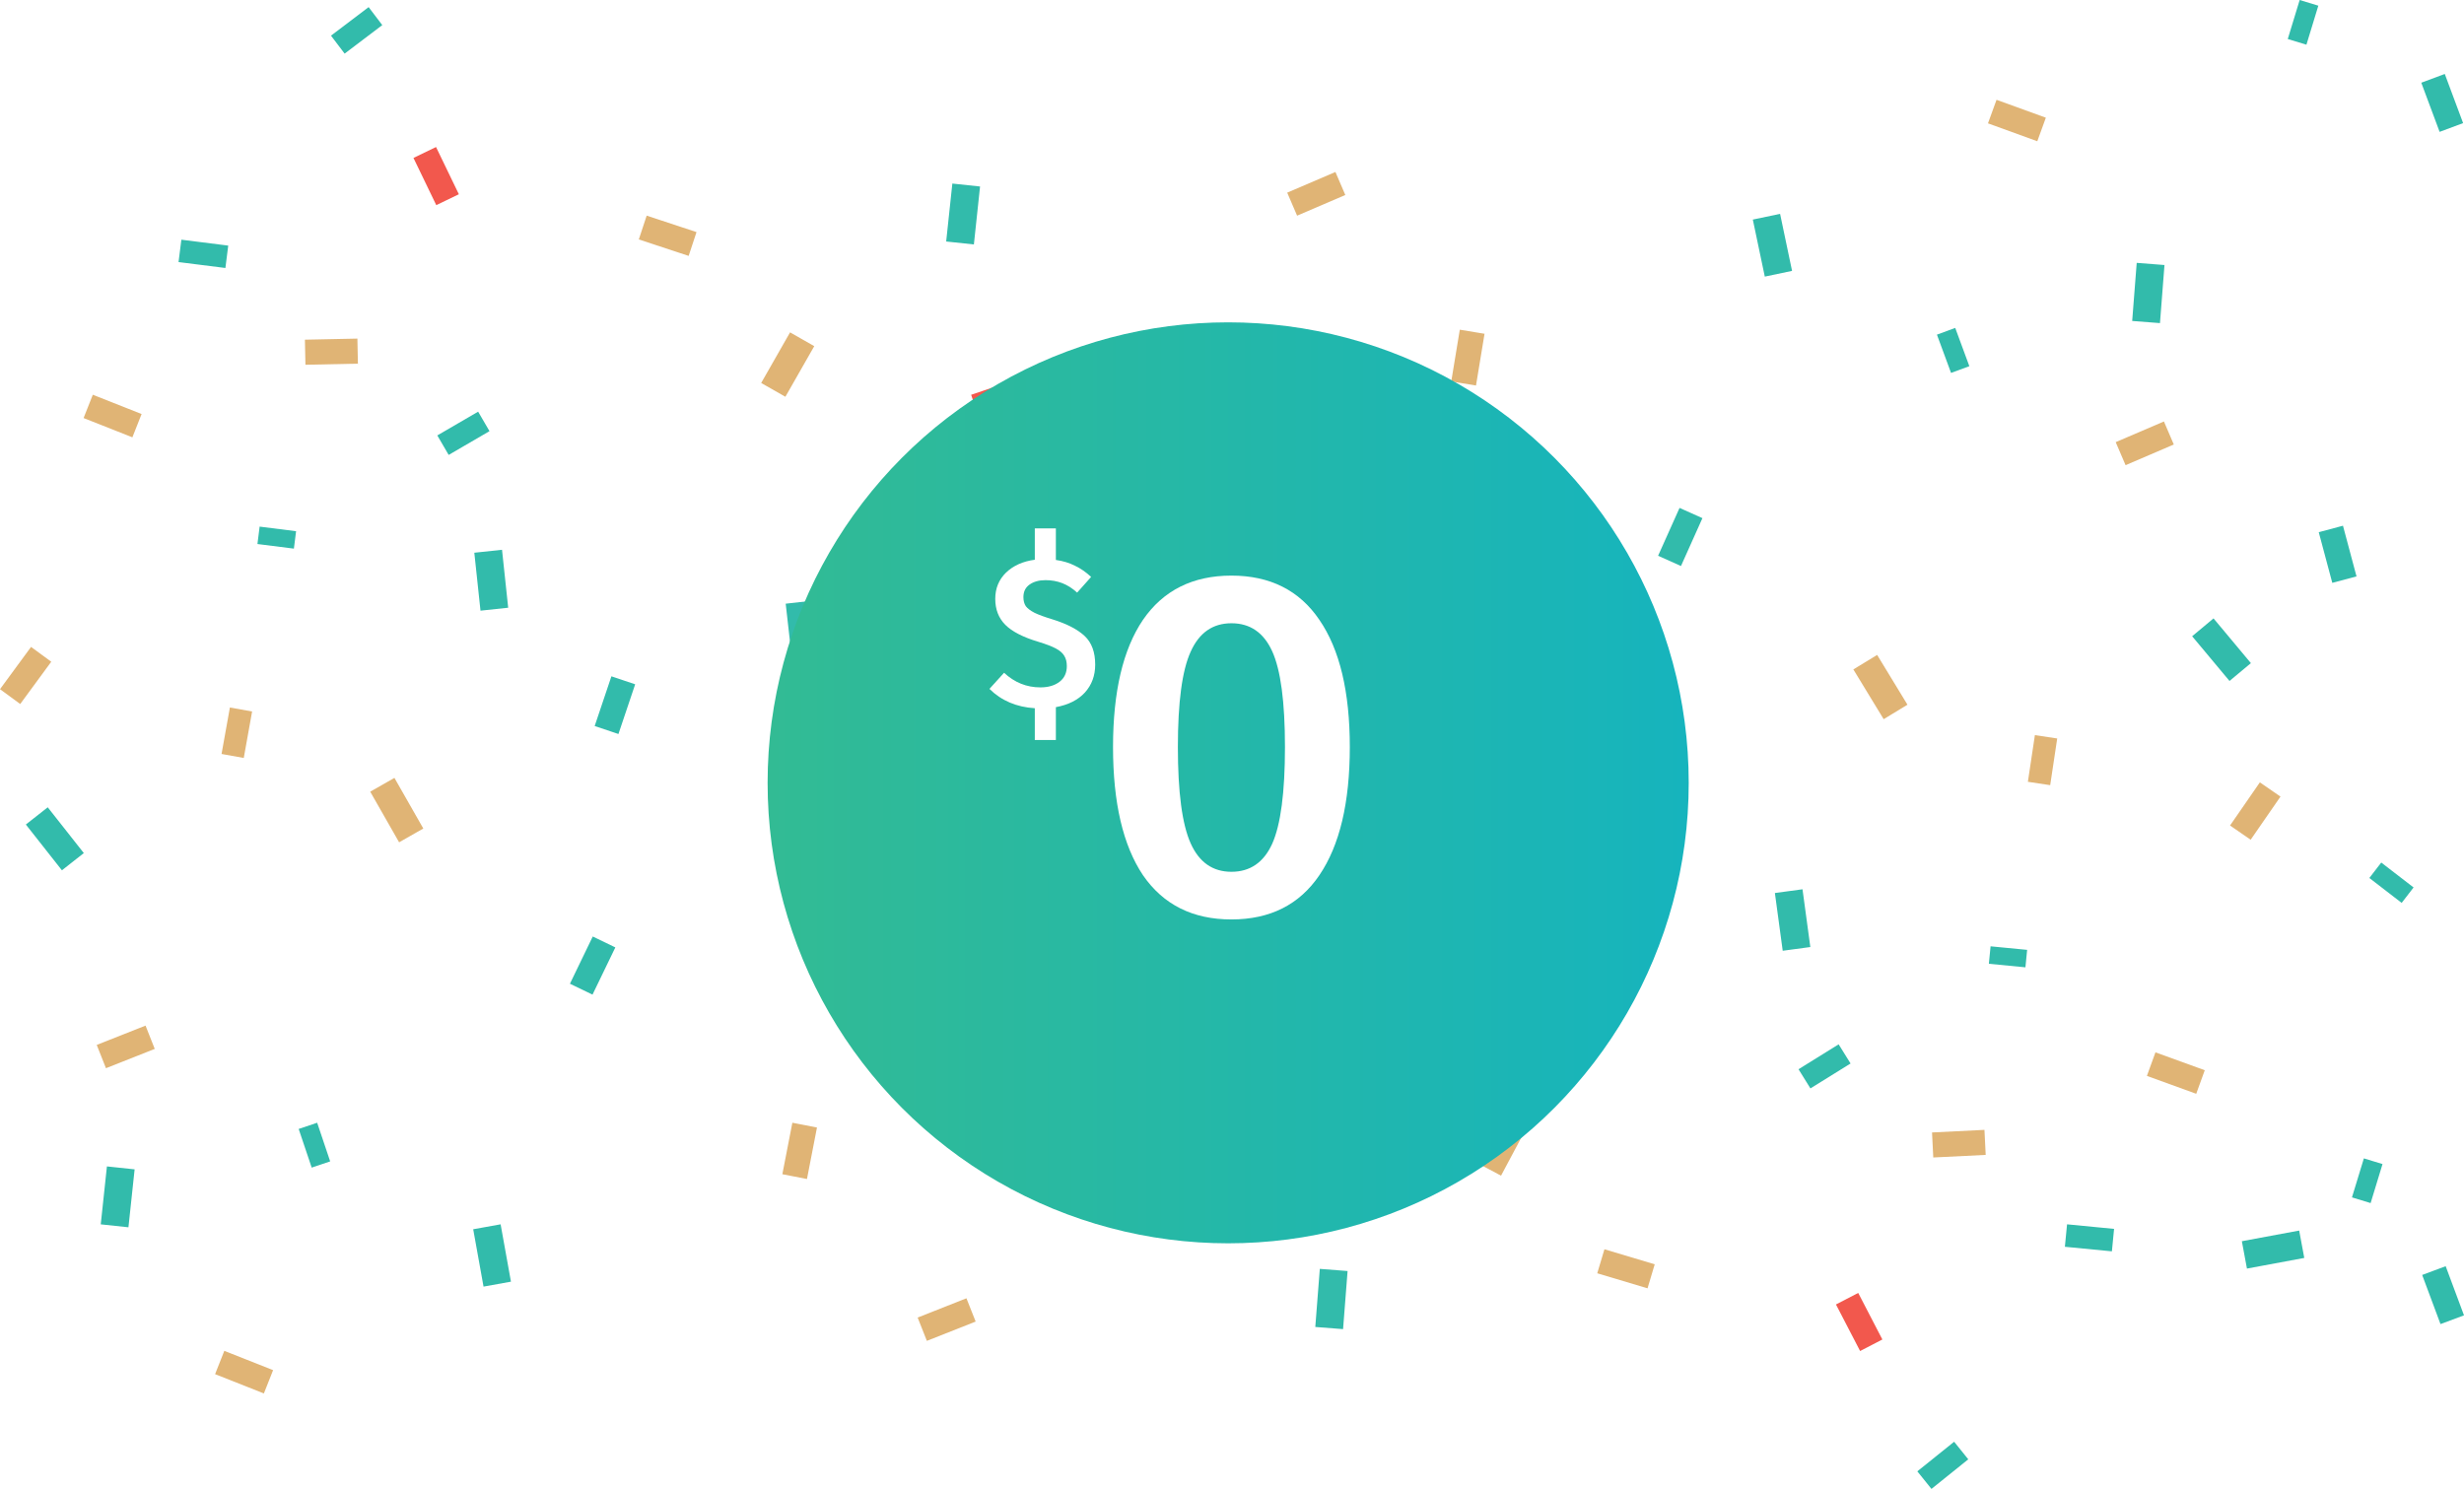 <svg width="321" height="194" viewBox="0 0 321 194" fill="none" xmlns="http://www.w3.org/2000/svg">
<path fill-rule="evenodd" clip-rule="evenodd" d="M59.778 25.311L56.836 26.73L53.865 20.577L56.806 19.157L59.778 25.311ZM108.978 114.19L112.56 114.779L113.793 107.287L110.212 106.698L108.978 114.19ZM131.813 56.856L129.609 50.388L126.517 51.44L128.72 57.909L131.813 56.856ZM187.465 82.572L183.868 82.084L182.849 89.608L186.446 90.096L187.465 82.572ZM242.082 168.465L239.182 169.968L242.328 176.035L245.228 174.531L242.082 168.465ZM168.657 146.983L166.269 140.581L169.33 139.44L171.717 145.843L168.657 146.983Z" fill="#F2584D"/>
<path fill-rule="evenodd" clip-rule="evenodd" d="M300.472 5.824L298.041 5.084L299.592 0L302.023 0.741L300.472 5.824ZM229.911 36.041L233.462 35.296L231.903 27.865L228.351 28.61L229.911 36.041ZM254.175 48.59L256.559 47.712L254.72 42.726L252.336 43.604L254.175 48.59ZM232.245 123.881L235.843 123.395L234.823 115.87L231.226 116.357L232.245 123.881ZM218.805 66.178L221.786 67.513L218.991 73.75L216.01 72.415L218.805 66.178ZM308.669 114.399L310.22 112.387L314.431 115.632L312.88 117.644L308.669 114.399ZM288.37 80.575L285.584 82.9L290.452 88.728L293.238 86.404L288.37 80.575ZM303.842 75.945L302.078 69.344L305.233 68.5L306.998 75.103L303.842 75.945ZM277.773 41.82L281.392 42.1L281.98 34.531L278.362 34.25L277.773 41.82ZM317.823 17.181L315.435 10.778L318.496 9.637L320.884 16.041L317.823 17.181ZM219.502 101.265L216.378 100.313L214.384 106.849L217.508 107.801L219.502 101.265ZM275.413 160.12L275.129 163.046L269.004 162.451L269.288 159.525L275.413 160.12ZM259.324 123.301L259.102 125.577L263.866 126.039L264.087 123.764L259.324 123.301ZM234.304 139.319L239.531 136.073L241.084 138.57L235.855 141.816L234.304 139.319ZM306.404 156.016L308.835 156.757L310.385 151.674L307.955 150.933L306.404 156.016ZM292.724 165.293L292.06 161.726L299.528 160.338L300.191 163.904L292.724 165.293ZM315.551 166.123L317.939 172.525L321 171.386L318.613 164.982L315.551 166.123ZM43.121 4.645L44.897 6.987L49.801 3.27L48.024 0.928L43.121 4.645ZM127.678 24.3L124.068 23.917L123.264 31.467L126.873 31.85L127.678 24.3ZM65.401 71.635L61.792 72.019L62.597 79.569L66.205 79.185L65.401 71.635ZM127.785 144.29L124.689 145.331L122.509 138.855L125.605 137.814L127.785 144.29ZM38.91 147.098L41.319 146.289L43.014 151.326L40.606 152.136L38.91 147.098ZM77.19 129.597L74.249 128.178L77.221 122.024L80.163 123.444L77.19 129.597ZM65.218 159.525L61.647 160.169L62.993 167.641L66.565 166.997L65.218 159.525ZM10.919 111.154L8.067 113.398L3.368 107.433L6.219 105.189L10.919 111.154ZM13.929 151.979L17.538 152.363L16.733 159.912L13.125 159.529L13.929 151.979ZM80.568 95.639L77.472 94.598L79.652 88.122L82.748 89.162L80.568 95.639ZM140.667 81.385L138.258 80.575L136.563 85.613L138.971 86.422L140.667 81.385ZM102.357 78.66L105.963 78.253L106.815 85.798L103.209 86.204L102.357 78.66ZM23.627 31.232L23.259 34.148L29.365 34.918L29.733 32.001L23.627 31.232ZM38.573 69.215L38.287 71.484L33.538 70.885L33.824 68.617L38.573 69.215ZM63.769 56.179L58.451 59.276L56.971 56.735L62.29 53.639L63.769 56.179ZM167.808 52.911L170.873 51.782L173.237 58.194L170.172 59.322L167.808 52.911ZM174.97 173.181L171.351 172.9L171.94 165.33L175.558 165.611L174.97 173.181ZM156.716 116.193L159.146 116.934L160.697 111.851L158.267 111.11L156.716 116.193ZM195.117 117.815L191.524 118.324L190.457 110.807L194.051 110.298L195.117 117.815ZM256.419 190.145L254.577 187.854L249.781 191.71L251.624 194L256.419 190.145Z" fill="#32BBAB"/>
<path fill-rule="evenodd" clip-rule="evenodd" d="M258.986 16.072L265.411 18.404L266.526 15.335L260.1 13.004L258.986 16.072ZM168.98 28.102L175.262 25.408L173.974 22.408L167.692 25.101L168.98 28.102ZM90.739 30.241L89.714 33.343L83.222 31.198L84.247 28.097L90.739 30.241ZM106.079 45.103L102.926 43.306L99.163 49.901L102.316 51.698L106.079 45.103ZM2.633 91.731L6.678 86.222L4.045 84.291L0 89.799L2.633 91.731ZM51.385 101.357L48.231 103.154L51.995 109.75L55.147 107.953L51.385 101.357ZM18.959 133.634L12.602 136.148L13.803 139.184L20.16 136.67L18.959 133.634ZM101.922 152.996L103.226 146.289L106.432 146.912L105.128 153.62L101.922 152.996ZM119.548 171.675L125.903 169.162L127.105 172.197L120.748 174.711L119.548 171.675ZM29.223 176.012L35.579 178.525L34.378 181.561L28.021 179.048L29.223 176.012ZM31.757 98.759L32.844 92.705L29.95 92.186L28.863 98.24L31.757 98.759ZM46.56 44.119L46.627 47.383L39.791 47.526L39.723 44.261L46.56 44.119ZM18.447 53.946L12.091 51.433L10.889 54.469L17.246 56.983L18.447 53.946ZM245.397 93.707L248.497 91.821L244.548 85.335L241.447 87.222L245.397 93.707ZM283.194 57.917L276.912 60.611L275.624 57.61L281.907 54.917L283.194 57.917ZM192.287 50.231L193.399 43.49L190.176 42.958L189.064 49.7L192.287 50.231ZM290.521 107.56L294.406 101.938L297.093 103.794L293.207 109.416L290.521 107.56ZM195.548 153.186L192.345 151.48L195.918 144.78L199.12 146.486L195.548 153.186ZM209.019 162.776L208.083 165.905L214.634 167.864L215.57 164.735L209.019 162.776ZM264.184 101.867L265.098 95.784L268.005 96.221L267.091 102.304L264.184 101.867ZM251.697 147.556L251.859 150.817L258.688 150.48L258.527 147.218L251.697 147.556ZM286.115 142.517L279.69 140.186L280.804 137.117L287.229 139.448L286.115 142.517Z" fill="#E0B475"/>
<g filter="url(#filter0_d)">
<circle cx="160" cy="97" r="60" fill="url(#paint0_linear)"/>
</g>
<path d="M160.424 75C165.459 75 169.277 76.92 171.88 80.76C174.525 84.6 175.848 90.125 175.848 97.336C175.848 104.589 174.525 110.157 171.88 114.04C169.277 117.88 165.459 119.8 160.424 119.8C155.389 119.8 151.549 117.88 148.904 114.04C146.301 110.157 145 104.589 145 97.336C145 90.125 146.301 84.6 148.904 80.76C151.549 76.92 155.389 75 160.424 75ZM160.424 81.208C157.992 81.208 156.221 82.445 155.112 84.92C154.003 87.352 153.448 91.491 153.448 97.336C153.448 103.224 154.003 107.405 155.112 109.88C156.221 112.355 157.992 113.592 160.424 113.592C162.856 113.592 164.627 112.376 165.736 109.944C166.845 107.469 167.4 103.267 167.4 97.336C167.4 91.448 166.845 87.288 165.736 84.856C164.627 82.424 162.856 81.208 160.424 81.208Z" fill="white"/>
<path d="M142.678 86.596C142.678 88.033 142.23 89.247 141.334 90.236C140.438 91.207 139.178 91.841 137.554 92.14V96.424H134.81V92.28C132.421 92.131 130.451 91.291 128.902 89.76L130.806 87.66C132.169 88.929 133.746 89.564 135.538 89.564C136.565 89.564 137.395 89.321 138.03 88.836C138.665 88.351 138.982 87.669 138.982 86.792C138.982 86.251 138.87 85.803 138.646 85.448C138.441 85.093 138.077 84.776 137.554 84.496C137.031 84.216 136.275 83.927 135.286 83.628C133.289 83.031 131.851 82.293 130.974 81.416C130.097 80.539 129.658 79.409 129.658 78.028C129.658 76.665 130.125 75.527 131.058 74.612C132.01 73.697 133.261 73.137 134.81 72.932V68.844H137.554V72.96C138.487 73.091 139.318 73.343 140.046 73.716C140.793 74.071 141.493 74.556 142.146 75.172L140.326 77.216C139.71 76.656 139.066 76.245 138.394 75.984C137.722 75.723 136.994 75.592 136.21 75.592C135.351 75.592 134.651 75.788 134.11 76.18C133.587 76.553 133.326 77.095 133.326 77.804C133.326 78.271 133.429 78.663 133.634 78.98C133.858 79.279 134.241 79.568 134.782 79.848C135.323 80.109 136.117 80.399 137.162 80.716C139.01 81.295 140.391 82.013 141.306 82.872C142.221 83.731 142.678 84.972 142.678 86.596Z" fill="white"/>
<defs>
<filter id="filter0_d" x="80" y="22" width="160" height="160" filterUnits="userSpaceOnUse" color-interpolation-filters="sRGB">
<feFlood flood-opacity="0" result="BackgroundImageFix"/>
<feColorMatrix in="SourceAlpha" type="matrix" values="0 0 0 0 0 0 0 0 0 0 0 0 0 0 0 0 0 0 127 0"/>
<feOffset dy="5"/>
<feGaussianBlur stdDeviation="10"/>
<feColorMatrix type="matrix" values="0 0 0 0 0.196 0 0 0 0 0.733 0 0 0 0 0.671 0 0 0 0.3 0"/>
<feBlend mode="normal" in2="BackgroundImageFix" result="effect1_dropShadow"/>
<feBlend mode="normal" in="SourceGraphic" in2="effect1_dropShadow" result="shape"/>
</filter>
<linearGradient id="paint0_linear" x1="100" y1="95.537" x2="220" y2="95.537" gradientUnits="userSpaceOnUse">
<stop stop-color="#32BB94"/>
<stop offset="1" stop-color="#16B4BD"/>
</linearGradient>
</defs>
</svg>
